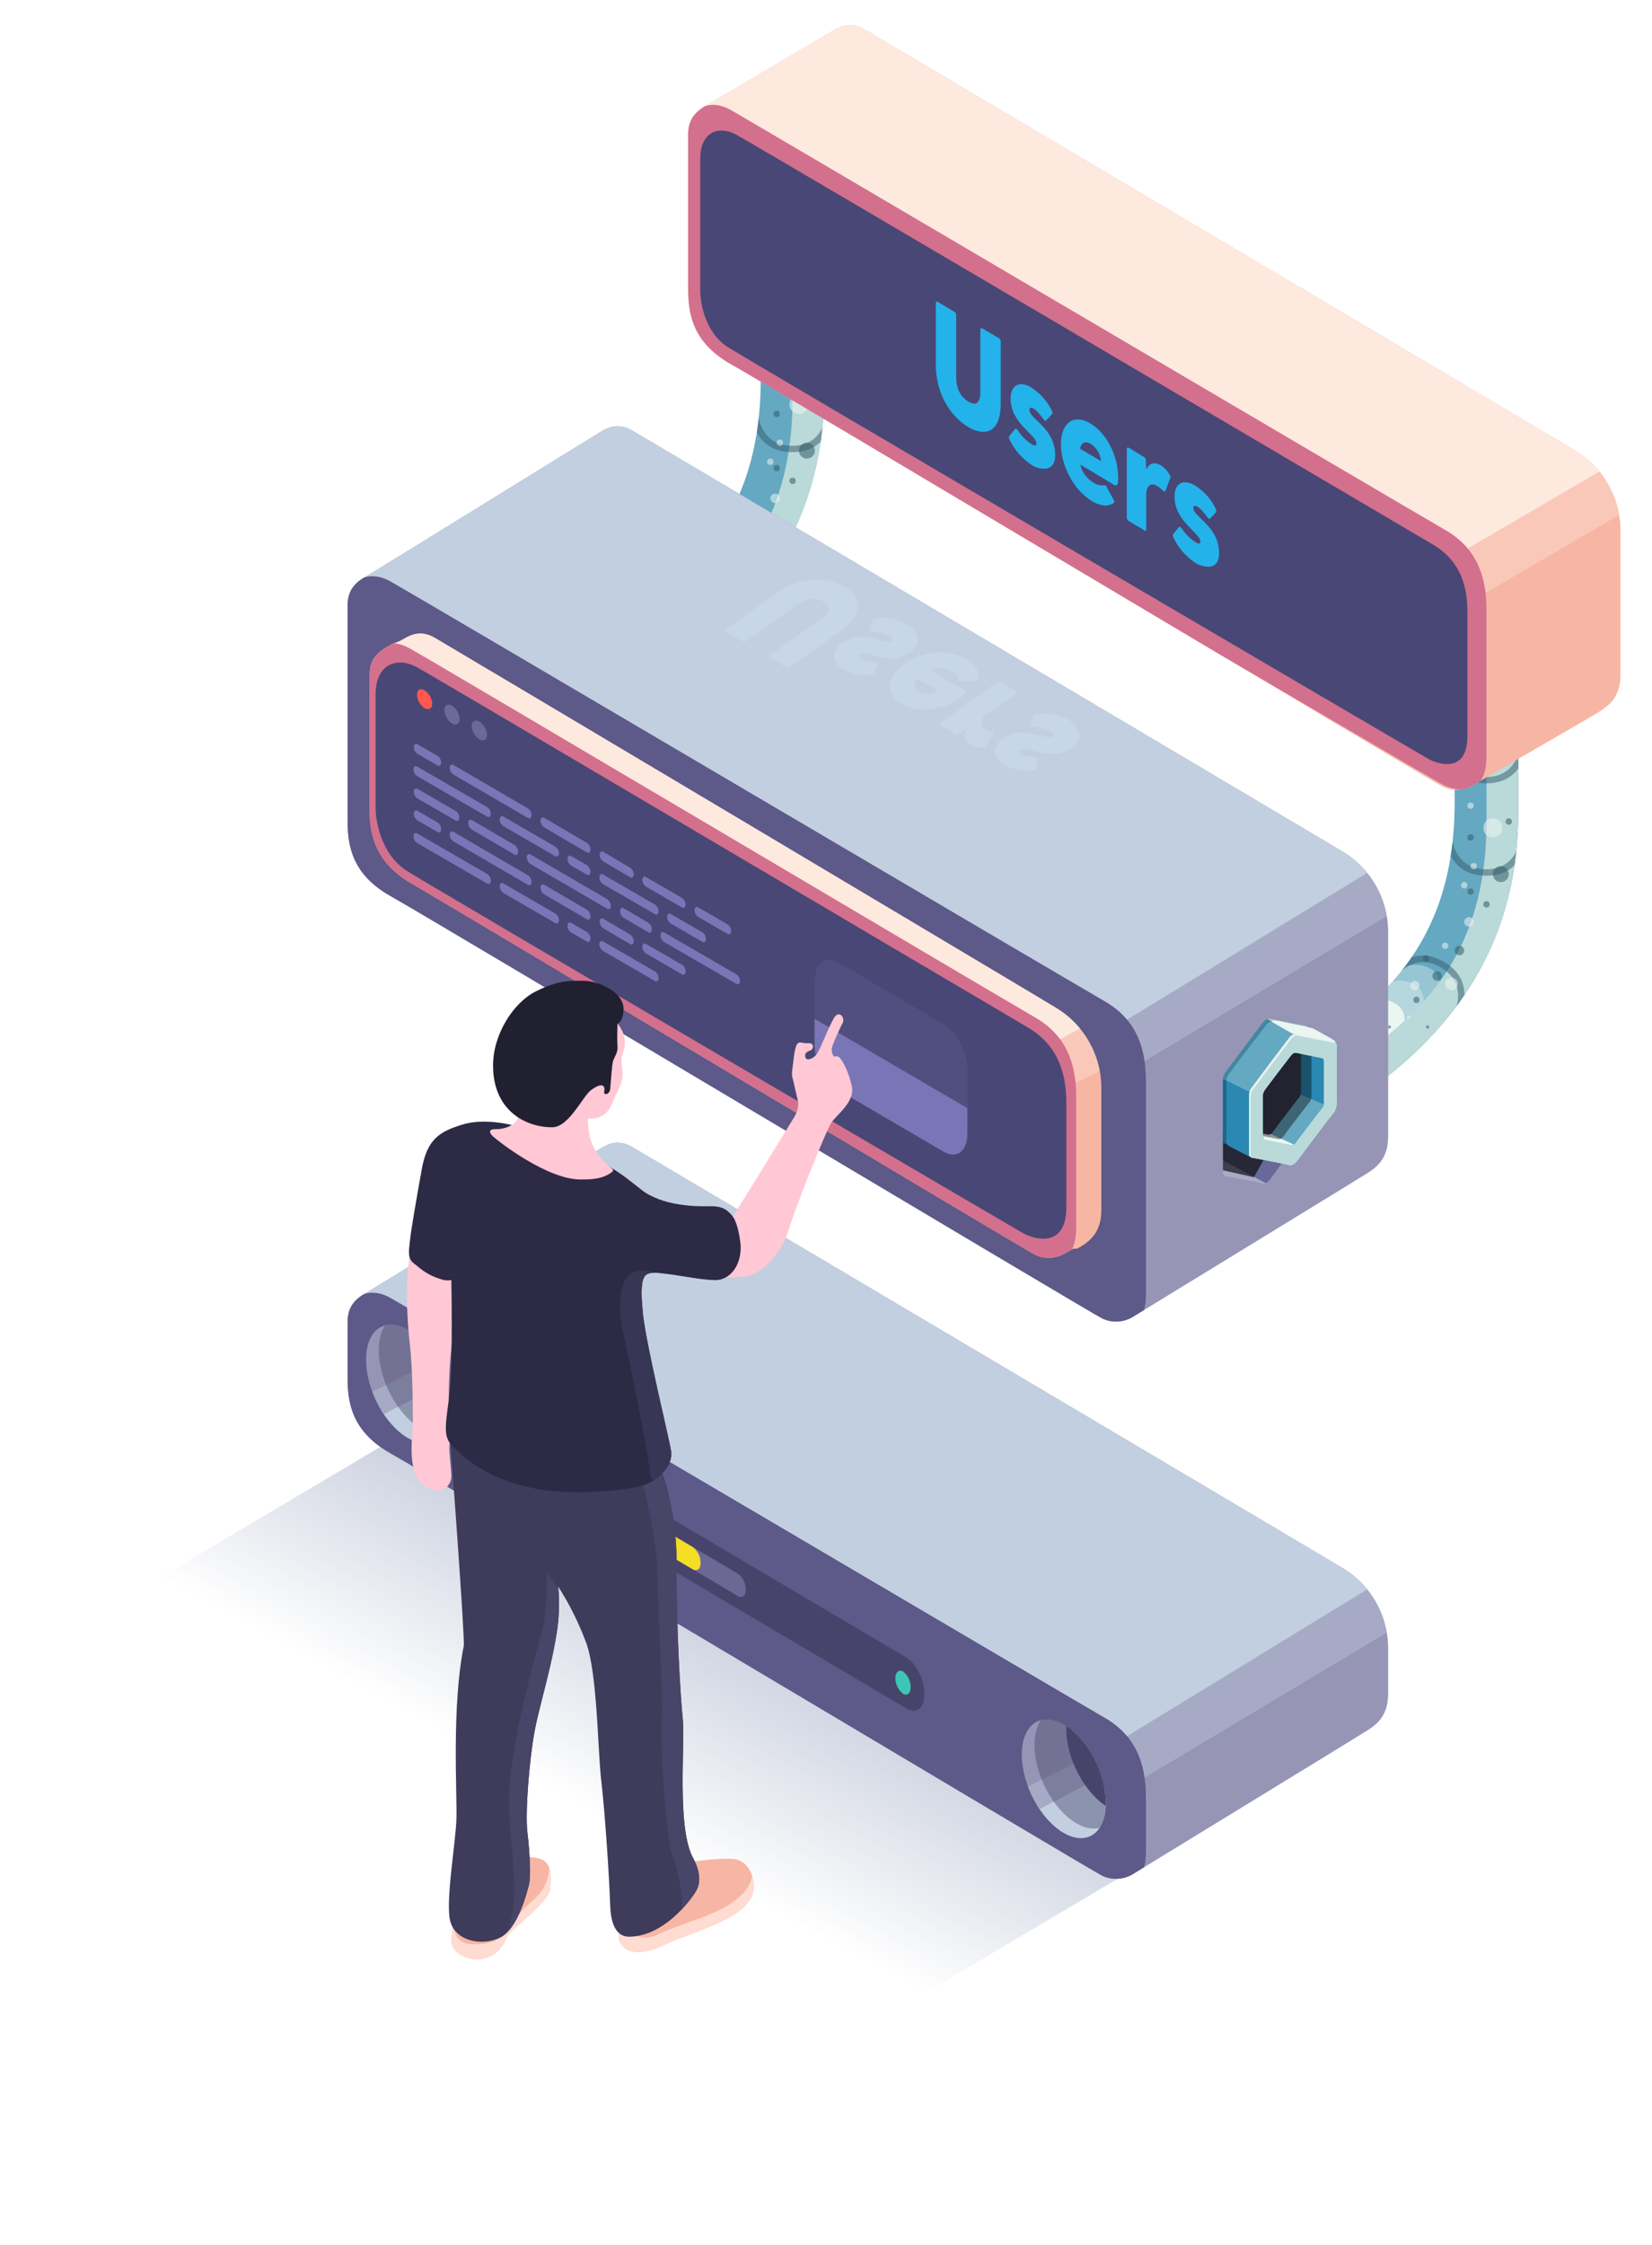 <?xml version="1.0" encoding="utf-8"?>
<!-- Generator: Adobe Illustrator 23.0.3, SVG Export Plug-In . SVG Version: 6.00 Build 0)  -->
<svg version="1.1" id="Слой_1" xmlns="http://www.w3.org/2000/svg" xmlns:xlink="http://www.w3.org/1999/xlink" x="0px" y="0px"
	 viewBox="0 0 519 705" style="enable-background:new 0 0 519 705;" xml:space="preserve">
<style type="text/css">
	
		.st0{opacity:0.839;fill:url(#Прямоугольник_скругл._углы_504_копия_17_1_);enable-background:new    ;}
	.st1{fill:#9695B6;}
	.st2{clip-path:url(#SVGID_2_);}
	.st3{opacity:0.361;fill:#C2CFE0;enable-background:new    ;}
	.st4{fill:#C2CFE0;}
	.st5{fill:#5D5988;}
	.st6{fill:#47446C;}
	.st7{fill:#3DC6B7;}
	.st8{fill:#6B6896;}
	.st9{fill:#F3DD25;}
	.st10{clip-path:url(#SVGID_4_);}
	.st11{fill:#A6AAC5;}
	.st12{opacity:0.431;fill:#47446C;enable-background:new    ;}
	.st13{clip-path:url(#SVGID_6_);}
	.st14{fill:#65A8C2;}
	.st15{clip-path:url(#SVGID_8_);}
	.st16{opacity:0.369;fill:#EBF6F2;enable-background:new    ;}
	.st17{fill:#EBF6F2;}
	.st18{fill:#BAD9D9;}
	.st19{opacity:0.51;fill:#335B6A;enable-background:new    ;}
	.st20{opacity:0.549;fill:#335B6A;enable-background:new    ;}
	.st21{opacity:0.549;fill:#EBF6F2;enable-background:new    ;}
	.st22{clip-path:url(#SVGID_10_);}
	.st23{fill:#F7B6A4;}
	.st24{clip-path:url(#SVGID_12_);}
	.st25{opacity:0.361;fill:#FEE9DF;enable-background:new    ;}
	.st26{fill:#FEE9DF;}
	.st27{fill:#D3708D;}
	.st28{fill:#494775;}
	.st29{fill:#23B2EA;}
	.st30{clip-path:url(#SVGID_14_);}
	.st31{fill:#A9AAC8;}
	.st32{clip-path:url(#SVGID_16_);}
	.st33{fill:#696999;}
	.st34{opacity:0.631;enable-background:new    ;}
	.st35{fill:#4286A1;}
	.st36{fill:#BED9CF;}
	.st37{fill:#1C6789;}
	.st38{clip-path:url(#SVGID_18_);}
	.st39{fill:#2A88B2;}
	.st40{fill:#E8F4EE;}
	.st41{clip-path:url(#SVGID_20_);}
	.st42{fill:#383852;}
	.st43{opacity:0.4;enable-background:new    ;}
	.st44{opacity:0.239;fill:#D5F3FF;enable-background:new    ;}
	.st45{clip-path:url(#SVGID_22_);}
	.st46{fill:#FF584E;}
	.st47{fill:#6C6A96;}
	.st48{fill:#7A75B6;}
	.st49{fill:#514F80;}
	.st50{clip-path:url(#SVGID_24_);}
	.st51{fill:#FFDCD2;}
	.st52{clip-path:url(#SVGID_26_);}
	.st53{fill:#3E3B5B;}
	.st54{clip-path:url(#SVGID_28_);}
	.st55{fill:#484568;}
	.st56{fill:#FFC8D4;}
	.st57{fill:#2C2A44;}
	.st58{clip-path:url(#SVGID_30_);}
	.st59{fill:#383655;}
	.st60{fill:#212030;}
</style>
<g>
	<g id="Canvas">
		<g id="Группа_197_копия_2">
			
				<linearGradient id="Прямоугольник_скругл._углы_504_копия_17_1_" gradientUnits="userSpaceOnUse" x1="10.765" y1="852.235" x2="10.276" y2="851.716" gradientTransform="matrix(447.019 0 0 -262.984 -4498.199 224596.516)">
				<stop  offset="0" style="stop-color:#364D88;stop-opacity:0.58"/>
				<stop  offset="0.647" style="stop-color:#233A73;stop-opacity:0"/>
				<stop  offset="1" style="stop-color:#192F67;stop-opacity:0"/>
			</linearGradient>
			<path id="Прямоугольник_скругл._углы_504_копия_17" class="st0" d="M184.6,418.6l223.3,134.9
				c1.4,0.8,1.4,2,0.2,2.7L229.1,662.4c-1.5,0.7-3.2,0.7-4.7-0.1L1.1,527.4c-1.4-0.8-1.4-2-0.2-2.7l179.1-106.2
				C181.4,417.8,183.2,417.8,184.6,418.6z"/>
			<g id="Фигура_2180_копия_2-2">
				<path id="Фигура_2180_копия_2-3" class="st1" d="M346.2,589c3.2,1.6,7.1,1.3,10.1-0.7c3.9-2.4,70.5-43.1,73.3-44.9
					s6.5-4.5,6.5-11.4v-15c-0.2-10-5.5-19.2-14-24.4c-9-5.4-219.5-130.1-223.5-132.4s-7-1.3-9.7,0.3s-70.9,43.8-73.9,45.5
					s-5.8,4-5.8,9.1v18.2c0,9.9,3.3,17.5,14,23.4S343.5,587.8,346.2,589z"/>
				<g>
					<defs>
						<path id="SVGID_1_" d="M346.2,589c3.2,1.6,7.1,1.3,10.1-0.7c3.9-2.4,70.5-43.1,73.3-44.9s6.5-4.5,6.5-11.4v-15
							c-0.2-10-5.5-19.2-14-24.4c-9-5.4-219.5-130.1-223.5-132.4s-7-1.3-9.7,0.3s-70.9,43.8-73.9,45.5s-5.8,4-5.8,9.1v18.2
							c0,9.9,3.3,17.5,14,23.4S343.5,587.8,346.2,589z"/>
					</defs>
					<clipPath id="SVGID_2_">
						<use xlink:href="#SVGID_1_"  style="overflow:visible;"/>
					</clipPath>
					<g id="Clip" class="st2">
						<path id="Фигура_2183_копия_2" class="st3" d="M353,545.9l78-48l7.2,13.3l-81.9,49L353,545.9z"/>
						<path id="Фигура_2182_копия_2" class="st4" d="M353,545.9l79-48.3c0,0-2.4-3.9-9.8-8.1S202.3,359.6,197.9,357.3
							s-7.4-1.6-9.8-0.3s-74.1,45.7-77.3,47.7s-5.8,8.5-1,8.4s4.7-3.1,13,1S334.4,540.3,340.9,544S353,545.9,353,545.9z"/>
						<path id="Фигура_2181_копия_5" class="st5" d="M345.7,590.1c3.9,2.2,14.3,5.1,14.3-8.5v-17.2
							c0-11.2-3.6-19.6-13-25c-9.8-5.6-217.3-127.9-224.3-131.8s-13.7-0.8-13.7,8.8v18.1c0,3.9,1.5,15.3,10.4,20.9
							S341.8,588,345.7,590.1z"/>
					</g>
				</g>
			</g>
			<path id="Прямоугольник_скругл._углы1029" class="st6" d="M179.7,458.4l105,62.1
				c3.1,1.9,5.7,6.9,5.7,11.4s-2.5,6.5-5.7,4.6l-105-62.1c-3.1-1.9-5.7-6.9-5.7-11.4S176.5,456.5,179.7,458.4z"/>
			<path id="Эллипс_1030" class="st7" d="M181.3,464.3c1.5,1.2,2.4,3,2.4,4.9c0,1.9-1.1,2.9-2.4,2.1c-1.5-1.2-2.4-3-2.4-4.9
				C179,464.5,180,463.6,181.3,464.3z"/>
			<path id="Эллипс_1030_копия" class="st7" d="M188.7,468.7c1.5,1.2,2.4,3,2.4,4.9c0,1.9-1.1,2.9-2.4,2.1
				c-1.5-1.2-2.4-3-2.4-4.9C186.3,468.9,187.4,467.9,188.7,468.7z"/>
			<path id="Эллипс_1030_копия_2" class="st7" d="M283.7,524.9c1.5,1.2,2.4,3,2.4,4.9c0,1.9-1.1,2.9-2.4,2.1
				c-1.5-1.2-2.4-3-2.4-4.9C281.3,525.1,282.4,524.2,283.7,524.9z"/>
			<path id="Прямоугольник_скругл._углы1032" class="st8" d="M196.3,473.2l35.5,21c1.6,1.2,2.5,3,2.5,5
				c0,1.9-1.1,2.8-2.5,2l-35.5-21c-1.6-1.2-2.5-3-2.5-5C193.9,473.3,195,472.4,196.3,473.2z"/>
			<path id="Прямоугольник_скругл._углы1032_копия" class="st9" d="M196.3,473.2l21.3,12.6
				c1.6,1.2,2.5,3,2.5,5c0,1.9-1.1,2.8-2.5,2l-21.3-12.6c-1.6-1.2-2.5-3-2.5-5C193.9,473.3,195,472.4,196.3,473.2z"/>
			<g id="Эллипс_1035-2">
				<path id="Эллипс_1035-3" class="st1" d="M334.2,541.6c7.3,4.2,13.2,15.2,13.2,24.6s-5.9,13.6-13.2,9.4S321,560.4,321,551
					S326.9,537.4,334.2,541.6z"/>
				<g>
					<defs>
						<path id="SVGID_3_" d="M334.2,541.6c7.3,4.2,13.2,15.2,13.2,24.6s-5.9,13.6-13.2,9.4S321,560.4,321,551
							S326.9,537.4,334.2,541.6z"/>
					</defs>
					<clipPath id="SVGID_4_">
						<use xlink:href="#SVGID_3_"  style="overflow:visible;"/>
					</clipPath>
					<g id="Clip-2" class="st10">
						<path id="Фигура_1038-2" class="st4" d="M320,570l22-12l11,7c0,0-1.3,17.2-4,17s-11.1-2.4-14-3S320,570,320,570z"/>
						<path id="Фигура_1037-2" class="st11" d="M321,562l18-9l5,6l-21,11L321,562z"/>
						<path id="Эллипс_1035_копия" class="st6" d="M348.2,533.6c7.3,4.2,13.2,15.2,13.2,24.6s-5.9,13.6-13.2,9.4
							S335,552.4,335,543S340.9,529.4,348.2,533.6z"/>
						<path id="Эллипс_1035_копия_2" class="st12" d="M338.2,538.6c7.3,4.2,13.2,15.2,13.2,24.6s-5.9,13.6-13.2,9.4
							S325,557.4,325,548S330.9,534.4,338.2,538.6z"/>
					</g>
				</g>
			</g>
			<g id="Эллипс_1035_копия_3-2">
				<path id="Эллипс_1035_копия_3-3" class="st1" d="M128.2,417.6c7.3,4.2,13.2,15.2,13.2,24.6s-5.9,13.6-13.2,9.4
					S115,436.4,115,427S120.9,413.4,128.2,417.6z"/>
				<g>
					<defs>
						<path id="SVGID_5_" d="M128.2,417.6c7.3,4.2,13.2,15.2,13.2,24.6s-5.9,13.6-13.2,9.4S115,436.4,115,427
							S120.9,413.4,128.2,417.6z"/>
					</defs>
					<clipPath id="SVGID_6_">
						<use xlink:href="#SVGID_5_"  style="overflow:visible;"/>
					</clipPath>
					<g id="Clip-3" class="st13">
						<path id="Фигура_1038_копия" class="st4" d="M114,446l22-12l11,7c0,0-1.3,17.2-4,17s-11.1-2.4-14-3
							S114,446,114,446z"/>
						<path id="Фигура_1037_копия" class="st11" d="M115,438l18-9l5,6l-21,11L115,438z"/>
						<path id="Эллипс_1035_копия_4" class="st6" d="M142.2,409.6c7.3,4.2,13.2,15.2,13.2,24.6s-5.9,13.6-13.2,9.4
							S129,428.4,129,419S134.9,405.4,142.2,409.6z"/>
						<path id="Эллипс_1035_копия_5" class="st12" d="M132.2,414.6c7.3,4.2,13.2,15.2,13.2,24.6s-5.9,13.6-13.2,9.4
							S119,433.4,119,424S124.9,410.4,132.2,414.6z"/>
					</g>
				</g>
			</g>
			<g id="Группа_196">
				<g id="Фигура_853-2">
					<path id="Фигура_853-3" class="st14" d="M400,337c25.8-16.8,57-33.6,57-85v-24c0-6.3,20-12.3,20-1v28
						c0,47.9-27.1,79.4-71,102C399.9,360.1,386.6,345.7,400,337z"/>
					<g>
						<defs>
							<path id="SVGID_7_" d="M400,337c25.8-16.8,57-33.6,57-85v-24c0-6.3,20-12.3,20-1v28c0,47.9-27.1,79.4-71,102
								C399.9,360.1,386.6,345.7,400,337z"/>
						</defs>
						<clipPath id="SVGID_8_">
							<use xlink:href="#SVGID_7_"  style="overflow:visible;"/>
						</clipPath>
						<g id="Clip-4" class="st15">
							<path id="Фигура_854" class="st16" d="M410,345c0,0,33-23.5,40-31s-3.6-16.3-15-7s-31.6,23.3-35,25S410,345,410,345z"
								/>
							<path id="Фигура_854_копия" class="st16" d="M405,350c0,0,33-23.5,40-31s-3.6-16.3-15-7s-31.6,23.3-35,25
								S405,350,405,350z"/>
							<path id="Фигура_854_копия_2" class="st17" d="M399,356c0,0,33-23.5,40-31s-3.6-16.3-15-7s-31.6,23.3-35,25
								S399,356,399,356z"/>
							<path id="Фигура_853_копия" class="st18" d="M410,343c25.8-16.8,57-33.6,57-85v-36c0-6.3,20-12.3,20-1v40
								c0,47.9-27.1,79.4-71,102C409.9,366.1,396.6,351.7,410,343z"/>
							<path id="Фигура_855_копия_3" class="st19" d="M425.2,346.1c0,0,8.1-7.4,1-15.5s-16.3-0.3-16.3-0.3l-1.3-1.5
								c0,0,10.5-9.3,19.1,0.5s-1.2,18.3-1.2,18.3L425.2,346.1z M456.7,318.5c0,0,5.1-9.7-4.4-14.9s-15.4,5.3-15.4,5.3l-1.8-1
								c0,0,6.7-12.3,18.1-6.1s5.2,17.6,5.2,17.6L456.7,318.5z M454,262h2c0,0,0.2,11,11,11s11-12,11-12h2c0,0,0,14-13,14
								S454,262,454,262z M454,233h2c0,0,0.2,11,11,11s11-12,11-12h2c0,0,0,14-13,14S454,233,454,233z"/>
							<path id="Эллипс_855" class="st20" d="M407,343.5c0-0.3,0.2-0.5,0.5-0.5s0.5,0.2,0.5,0.5s-0.2,0.5-0.5,0.5
								S407,343.8,407,343.5z M412,337.5c0-0.3,0.2-0.5,0.5-0.5s0.5,0.2,0.5,0.5s-0.2,0.5-0.5,0.5S412,337.8,412,337.5z M421,333.5
								c0-0.8,0.7-1.5,1.5-1.5s1.5,0.7,1.5,1.5s-0.7,1.5-1.5,1.5S421,334.3,421,333.5z M448,322.5c0-0.3,0.2-0.5,0.5-0.5
								s0.5,0.2,0.5,0.5s-0.2,0.5-0.5,0.5S448,322.8,448,322.5z M436,322.5c0-0.3,0.2-0.5,0.5-0.5s0.5,0.2,0.5,0.5s-0.2,0.5-0.5,0.5
								S436,322.8,436,322.5z M444,314c0-0.6,0.4-1,1-1s1,0.4,1,1s-0.4,1-1,1S444,314.6,444,314z M450,306.5c0-0.8,0.7-1.5,1.5-1.5
								s1.5,0.7,1.5,1.5s-0.7,1.5-1.5,1.5S450,307.3,450,306.5z M447,301c0-0.6,0.4-1,1-1s1,0.4,1,1s-0.4,1-1,1S447,301.6,447,301z
								 M457,298.5c0-0.8,0.7-1.5,1.5-1.5s1.5,0.7,1.5,1.5s-0.7,1.5-1.5,1.5S457,299.3,457,298.5z M466,284c0-0.6,0.4-1,1-1
								s1,0.4,1,1s-0.4,1-1,1S466,284.6,466,284z M461,280c0-0.6,0.4-1,1-1s1,0.4,1,1s-0.4,1-1,1S461,280.6,461,280z M469,274.5
								c0-1.4,1.1-2.5,2.5-2.5s2.5,1.1,2.5,2.5s-1.1,2.5-2.5,2.5S469,275.9,469,274.5z M461,263c0-0.6,0.4-1,1-1s1,0.4,1,1
								s-0.4,1-1,1S461,263.6,461,263z M473,258c0-0.6,0.4-1,1-1s1,0.4,1,1s-0.4,1-1,1S473,258.6,473,258z M463,245.5
								c0-0.3,0.2-0.5,0.5-0.5s0.5,0.2,0.5,0.5s-0.2,0.5-0.5,0.5S463,245.8,463,245.5z"/>
							<path id="Эллипс_856" class="st21" d="M412,344.5c0-0.3,0.2-0.5,0.5-0.5s0.5,0.2,0.5,0.5s-0.2,0.5-0.5,0.5
								S412,344.8,412,344.5z M418,330.5c0-1.4,1.1-2.5,2.5-2.5s2.5,1.1,2.5,2.5s-1.1,2.5-2.5,2.5S418,331.9,418,330.5z M442,319.5
								c0-0.3,0.2-0.5,0.5-0.5s0.5,0.2,0.5,0.5s-0.2,0.5-0.5,0.5S442,319.8,442,319.5z M435,317.5c0-0.3,0.2-0.5,0.5-0.5
								s0.5,0.2,0.5,0.5s-0.2,0.5-0.5,0.5S435,317.8,435,317.5z M454,309c0-1.1,0.9-2,2-2s2,0.9,2,2s-0.9,2-2,2S454,310.1,454,309z
								 M443,309.5c0-0.8,0.7-1.5,1.5-1.5s1.5,0.7,1.5,1.5s-0.7,1.5-1.5,1.5S443,310.3,443,309.5z M453,297c0-0.6,0.4-1,1-1
								s1,0.4,1,1s-0.4,1-1,1S453,297.6,453,297z M460,289.5c0-0.8,0.7-1.5,1.5-1.5s1.5,0.7,1.5,1.5s-0.7,1.5-1.5,1.5
								S460,290.3,460,289.5z M459,278c0-0.6,0.4-1,1-1s1,0.4,1,1s-0.4,1-1,1S459,278.6,459,278z M462,272c0-0.6,0.4-1,1-1
								s1,0.4,1,1s-0.4,1-1,1S462,272.6,462,272z M466,260c0-1.7,1.3-3,3-3s3,1.3,3,3s-1.3,3-3,3S466,261.7,466,260z M461,253
								c0-0.6,0.4-1,1-1s1,0.4,1,1s-0.4,1-1,1S461,253.6,461,253z"/>
						</g>
					</g>
				</g>
				<g id="Фигура_853_копия_2-2">
					<path id="Фигура_853_копия_2-3" class="st14" d="M182,204c25.8-16.8,57-33.6,57-85V95c0-6.3,20-12.3,20-1v28
						c0,47.9-27.1,79.4-71,102C181.9,227.1,168.6,212.7,182,204z"/>
					<g>
						<defs>
							<path id="SVGID_9_" d="M182,204c25.8-16.8,57-33.6,57-85V95c0-6.3,20-12.3,20-1v28c0,47.9-27.1,79.4-71,102
								C181.9,227.1,168.6,212.7,182,204z"/>
						</defs>
						<clipPath id="SVGID_10_">
							<use xlink:href="#SVGID_9_"  style="overflow:visible;"/>
						</clipPath>
						<g id="Clip-5" class="st22">
							<path id="Фигура_854_копия_3" class="st16" d="M192,212c0,0,33-23.5,40-31s-3.6-16.3-15-7s-31.6,23.3-35,25
								S192,212,192,212z"/>
							<path id="Фигура_854_копия_4" class="st16" d="M187,217c0,0,33-23.5,40-31s-3.6-16.3-15-7s-31.6,23.3-35,25
								S187,217,187,217z"/>
							<path id="Фигура_854_копия_5" class="st17" d="M181,223c0,0,33-23.5,40-31s-3.6-16.3-15-7s-31.6,23.3-35,25
								S181,223,181,223z"/>
							<path id="Фигура_853_копия_3" class="st18" d="M192,210c25.8-16.8,57-33.6,57-85V89c0-6.3,20-12.3,20-1v40
								c0,47.9-27.1,79.4-71,102C191.9,233.1,178.6,218.7,192,210z"/>
							<path id="Фигура_855_копия_4" class="st19" d="M207.2,213.1c0,0,8.1-7.4,1-15.5s-16.3-0.3-16.3-0.3l-1.3-1.5
								c0,0,10.5-9.3,19.1,0.5s-1.2,18.3-1.2,18.3L207.2,213.1z M238.7,185.5c0,0,5.1-9.7-4.4-14.9s-15.4,5.3-15.4,5.3l-1.8-1
								c0,0,6.7-12.3,18.1-6.1s5.2,17.6,5.2,17.6L238.7,185.5z M236,129h2c0,0,0.2,11,11,11s11-12,11-12h2c0,0,0,14-13,14
								S236,129,236,129z M236,100h2c0,0,0.2,11,11,11s11-12,11-12h2c0,0,0,14-13,14S236,100,236,100z"/>
							<path id="Эллипс_855_копия" class="st20" d="M189,210.5c0-0.3,0.2-0.5,0.5-0.5s0.5,0.2,0.5,0.5s-0.2,0.5-0.5,0.5
								S189,210.8,189,210.5z M194,204.5c0-0.3,0.2-0.5,0.5-0.5s0.5,0.2,0.5,0.5s-0.2,0.5-0.5,0.5S194,204.8,194,204.5z M203,200.5
								c0-0.8,0.7-1.5,1.5-1.5s1.5,0.7,1.5,1.5s-0.7,1.5-1.5,1.5S203,201.3,203,200.5z M230,189.5c0-0.3,0.2-0.5,0.5-0.5
								s0.5,0.2,0.5,0.5s-0.2,0.5-0.5,0.5S230,189.8,230,189.5z M218,189.5c0-0.3,0.2-0.5,0.5-0.5s0.5,0.2,0.5,0.5s-0.2,0.5-0.5,0.5
								S218,189.8,218,189.5z M226,181c0-0.6,0.4-1,1-1s1,0.4,1,1s-0.4,1-1,1S226,181.6,226,181z M232,173.5c0-0.8,0.7-1.5,1.5-1.5
								s1.5,0.7,1.5,1.5s-0.7,1.5-1.5,1.5S232,174.3,232,173.5z M229,168c0-0.6,0.4-1,1-1s1,0.4,1,1s-0.4,1-1,1S229,168.6,229,168z
								 M239,165.5c0-0.8,0.7-1.5,1.5-1.5s1.5,0.7,1.5,1.5s-0.7,1.5-1.5,1.5S239,166.3,239,165.5z M248,151c0-0.6,0.4-1,1-1
								s1,0.4,1,1s-0.4,1-1,1S248,151.6,248,151z M243,147c0-0.6,0.4-1,1-1s1,0.4,1,1s-0.4,1-1,1S243,147.6,243,147z M251,141.5
								c0-1.4,1.1-2.5,2.5-2.5s2.5,1.1,2.5,2.5s-1.1,2.5-2.5,2.5S251,142.9,251,141.5z M243,130c0-0.6,0.4-1,1-1s1,0.4,1,1
								s-0.4,1-1,1S243,130.6,243,130z M255,125c0-0.6,0.4-1,1-1c0.6,0,1,0.4,1,1s-0.4,1-1,1C255.4,126,255,125.6,255,125z
								 M245,112.5c0-0.3,0.2-0.5,0.5-0.5s0.5,0.2,0.5,0.5s-0.2,0.5-0.5,0.5S245,112.8,245,112.5z"/>
							<path id="Эллипс_856_копия" class="st21" d="M194,211.5c0-0.3,0.2-0.5,0.5-0.5s0.5,0.2,0.5,0.5s-0.2,0.5-0.5,0.5
								S194,211.8,194,211.5z M200,197.5c0-1.4,1.1-2.5,2.5-2.5s2.5,1.1,2.5,2.5s-1.1,2.5-2.5,2.5S200,198.9,200,197.5z M224,186.5
								c0-0.3,0.2-0.5,0.5-0.5s0.5,0.2,0.5,0.5s-0.2,0.5-0.5,0.5S224,186.8,224,186.5z M217,184.5c0-0.3,0.2-0.5,0.5-0.5
								s0.5,0.2,0.5,0.5s-0.2,0.5-0.5,0.5S217,184.8,217,184.5z M236,176c0-1.1,0.9-2,2-2s2,0.9,2,2s-0.9,2-2,2S236,177.1,236,176z
								 M225,176.5c0-0.8,0.7-1.5,1.5-1.5s1.5,0.7,1.5,1.5s-0.7,1.5-1.5,1.5S225,177.3,225,176.5z M235,164c0-0.6,0.4-1,1-1
								s1,0.4,1,1s-0.4,1-1,1S235,164.6,235,164z M242,156.5c0-0.8,0.7-1.5,1.5-1.5s1.5,0.7,1.5,1.5s-0.7,1.5-1.5,1.5
								S242,157.3,242,156.5z M241,145c0-0.6,0.4-1,1-1s1,0.4,1,1s-0.4,1-1,1S241,145.6,241,145z M244,139c0-0.6,0.4-1,1-1
								s1,0.4,1,1s-0.4,1-1,1S244,139.6,244,139z M248,127c0-1.7,1.3-3,3-3s3,1.3,3,3c0,1.7-1.3,3-3,3l0,0
								C249.3,130,248,128.7,248,127z M243,120c0-0.6,0.4-1,1-1s1,0.4,1,1s-0.4,1-1,1S243,120.6,243,120z"/>
						</g>
					</g>
				</g>
				<g id="Фигура_2180_копия_3-2">
					<path id="Фигура_2180_копия_3-3" class="st23" d="M453.2,247c3.2,1.6,7.1,1.3,10.1-0.7c3.9-2.4,36.5-21.1,39.3-22.9
						s6.5-4.5,6.5-11.4v-46c-0.2-10-5.5-19.2-14-24.4c-9-5.4-219.6-130.1-223.5-132.4s-7-1.3-9.7,0.3s-36.9,21.8-39.9,23.5
						c-3,1.8-5.8,4-5.8,9.1v49.2c0,9.9,3.3,17.5,14,23.4S450.5,245.8,453.2,247z"/>
					<g>
						<defs>
							<path id="SVGID_11_" d="M453.2,247c3.2,1.6,7.1,1.3,10.1-0.7c3.9-2.4,36.5-21.1,39.3-22.9s6.5-4.5,6.5-11.4v-46
								c-0.2-10-5.5-19.2-14-24.4c-9-5.4-219.6-130.1-223.5-132.4s-7-1.3-9.7,0.3s-36.9,21.8-39.9,23.5c-3,1.8-5.8,4-5.8,9.1v49.2
								c0,9.9,3.3,17.5,14,23.4S450.5,245.8,453.2,247z"/>
						</defs>
						<clipPath id="SVGID_12_">
							<use xlink:href="#SVGID_11_"  style="overflow:visible;"/>
						</clipPath>
						<g id="Clip-6" class="st24">
							<path id="Фигура_2183_копия_3" class="st25" d="M460,172.9l44-26l7.2,13.3l-47.9,28L460,172.9z"/>
							<path id="Фигура_2182_копия_3" class="st26" d="M460,172.9l45-26.3c0,0-2.4-3.9-9.8-8.1S275.3,8.6,270.9,6.3
								s-7.4-1.6-9.8-0.3S221,29.8,217.8,31.7s-5.8,8.5-1,8.4s4.7-3.1,13,1S441.4,167.3,447.9,171S460,172.9,460,172.9z"/>
							<path id="Фигура_2181_копия_7" class="st27" d="M452.7,246.1c3.9,2.2,14.3,5.1,14.3-8.5v-46.2
								c0-11.2-3.6-19.6-13-25c-9.8-5.6-217.3-127.8-224.3-131.8S216,33.9,216,43.4v49.1c0,3.9,1.5,15.3,10.4,20.9
								S448.8,244,452.7,246.1z"/>
						</g>
					</g>
				</g>
				<path id="Фигура_2181_копия_8" class="st28" d="M448.9,238.4c3.3,1.8,12.1,4.3,12.1-7.2v-39.1
					c0-9.5-3.1-16.6-11-21.2c-8.2-4.8-212.5-125.2-218.5-128.5S220,41.7,220,49.8v41.6c0,3.3,1.3,13,8.8,17.7
					S445.6,236.6,448.9,238.4z"/>
				<path id="_Users_копия" class="st29" d="M375.6,176.8c-3-2-5.5-4.8-7-8.1c-0.2-0.3-0.2-0.7,0-1l1.8-2.2
					c0.2-0.2,0.5,0,0.9,0.5c1.1,1.7,2.5,3.1,4.2,4.2c0.6,0.4,1.6,1,1.6-0.2c0-2.6-8.1-6.3-8.1-14c0-4.8,3.3-5.5,6.5-3.5
					c2.8,1.8,5.1,4.3,6.5,7.4c0.2,0.5,0.1,0.8,0,1l-1.9,2c-0.2,0.2-0.5-0.1-0.8-0.5c-1.4-1.8-2.1-2.7-3.1-3.3
					c-1.1-0.6-1.3,0-1.3,0.4c0,2.9,8.1,5.7,8.1,14.3c0,3-1.5,4.2-3.5,4.2C378.1,177.9,376.7,177.5,375.6,176.8z M359.6,166.6l-5-3
					c-0.4-0.2-0.6-0.6-0.6-1v-21.6c0-0.4,0.2-0.6,0.6-0.4l4.8,2.9c0.3,0.2,0.6,0.6,0.6,1l0.1,2.9c0.9-1.8,2.4-2.6,4.7-1.2
					c1.1,0.7,1.9,1.6,2.6,2.8c0.3,0.4,0.4,0.8,0.2,1.3l-1.4,3.7c-0.1,0.5-0.5,0.4-0.9,0c-0.5-0.5-1-0.9-1.6-1.3
					c-2.3-1.4-3.6,0-3.6,2.7v10.9c0,0.3-0.1,0.5-0.3,0.5C359.8,166.7,359.7,166.6,359.6,166.6L359.6,166.6z M343.1,157.4
					c-5.8-3.5-9.8-11.2-9.8-17.9s4-9.7,9.3-6.5c5.3,3.2,8.7,10.5,8.7,17c0,2-0.2,2.9-1.4,2.2l-10.5-6.3c0.5,2.4,2.1,4.5,4.2,5.7
					c1,0.7,2.1,0.9,3.3,0.8c0.4-0.1,0.6,0.1,0.8,0.6l2.2,4c0.3,0.5,0.2,0.8-0.1,1c-0.8,0.5-1.7,0.8-2.7,0.8
					C345.7,158.6,344.4,158.2,343.1,157.4L343.1,157.4z M339.3,140.9l6.6,3.9c-0.2-2.2-1.4-4.2-3.2-5.4c-0.5-0.3-1-0.5-1.6-0.5
					C340.3,138.9,339.6,139.5,339.3,140.9L339.3,140.9z M324.1,146c-3-2-5.5-4.8-7-8.1c-0.2-0.3-0.2-0.7,0-1l1.8-2.2
					c0.2-0.2,0.5,0,0.9,0.5c1.1,1.7,2.5,3.1,4.2,4.2c0.6,0.4,1.6,1,1.6-0.2c0-2.6-8.1-6.3-8.1-14c0-4.8,3.3-5.5,6.5-3.5
					c2.8,1.8,5.1,4.3,6.5,7.4c0.2,0.5,0.1,0.8,0,1l-1.9,2c-0.2,0.2-0.5-0.1-0.8-0.5c-1.4-1.8-2.1-2.7-3.1-3.3
					c-1.1-0.6-1.3,0-1.3,0.4c0,2.9,8.1,5.7,8.1,14.3c0,3-1.5,4.2-3.5,4.2C326.6,147.2,325.3,146.8,324.1,146L324.1,146z
					 M304.2,134.1c-5.9-3.5-10.2-10.9-10.2-19.5V95.2c0-0.4,0.2-0.6,0.6-0.4l5.2,3.1c0.4,0.2,0.6,0.6,0.6,1v19.4
					c0,3.5,1.2,6.2,3.8,7.8c2.6,1.6,3.8,0.3,3.8-3.2v-19.4c0-0.4,0.2-0.6,0.6-0.4l5.2,3.1c0.4,0.2,0.6,0.6,0.6,1v19.4
					c0,6.1-2.1,9-5.4,9C307.3,135.6,305.6,135,304.2,134.1z"/>
			</g>
			<g id="Группа_195">
				<g id="Фигура_2180_копия_4-2">
					<path id="Фигура_2180_копия_4-3" class="st1" d="M346.2,414c3.2,1.6,7.1,1.3,10.1-0.7c3.9-2.4,70.5-43.1,73.3-44.9
						s6.5-4.5,6.5-11.4v-65c-0.2-10-5.5-19.2-14-24.4c-9-5.4-219.5-130.1-223.5-132.4s-7-1.3-9.7,0.3s-70.9,43.8-73.9,45.5
						s-5.8,4-5.8,9.1v68.2c0,9.9,3.3,17.5,14,23.4S343.5,412.8,346.2,414z"/>
					<g>
						<defs>
							<path id="SVGID_13_" d="M346.2,414c3.2,1.6,7.1,1.3,10.1-0.7c3.9-2.4,70.5-43.1,73.3-44.9s6.5-4.5,6.5-11.4v-65
								c-0.2-10-5.5-19.2-14-24.4c-9-5.4-219.5-130.1-223.5-132.4s-7-1.3-9.7,0.3s-70.9,43.8-73.9,45.5s-5.8,4-5.8,9.1v68.2
								c0,9.9,3.3,17.5,14,23.4S343.5,412.8,346.2,414z"/>
						</defs>
						<clipPath id="SVGID_14_">
							<use xlink:href="#SVGID_13_"  style="overflow:visible;"/>
						</clipPath>
						<g id="Clip-7" class="st30">
							<path id="Фигура_2183_копия_4" class="st3" d="M353,320.9l78-48l7.2,13.3l-81.9,49L353,320.9z"/>
							<path id="Фигура_2182_копия_4" class="st4" d="M353,320.9l79-48.3c0,0-2.4-3.9-9.8-8.1S202.3,134.6,197.9,132.3
								s-7.4-1.6-9.8-0.3s-74.1,45.7-77.3,47.7s-5.8,8.5-1,8.4s4.7-3.1,13,1S334.4,315.3,340.9,319S353,320.9,353,320.9z"/>
							<path id="Фигура_2181_копия_12" class="st5" d="M345.7,415.1c3.9,2.2,14.3,5.1,14.3-8.5v-67.2
								c0-11.2-3.6-19.6-13-25c-9.8-5.6-217.3-127.9-224.3-131.8s-13.7-0.8-13.7,8.8v68.1c0,3.9,1.5,15.3,10.4,20.9
								S341.8,413,345.7,415.1z"/>
						</g>
					</g>
				</g>
				<g id="Фигура_753_копия_19-2">
					<path id="Фигура_753_копия_19-3" class="st31" d="M384.2,338.9c0.1-0.9,0.4-1.7,1-2.4c0.7-1,10.6-14.1,11.3-15
						s1.4-1.8,2.7-1.5s10.7,2.1,11.3,2.2s1,0.1,1,1.7v28.3c0.1,1.1-0.3,2.1-1,2.9c-1.1,1.3-10.5,13.9-11.3,15s-1.7,1.9-2.7,1.5
						s-10.5-2.1-11.3-2.2s-1-0.3-1-1.7V338.9z"/>
					<g>
						<defs>
							<path id="SVGID_15_" d="M384.2,338.9c0.1-0.9,0.4-1.7,1-2.4c0.7-1,10.6-14.1,11.3-15s1.4-1.8,2.7-1.5s10.7,2.1,11.3,2.2
								s1,0.1,1,1.7v28.3c0.1,1.1-0.3,2.1-1,2.9c-1.1,1.3-10.5,13.9-11.3,15s-1.7,1.9-2.7,1.5s-10.5-2.1-11.3-2.2s-1-0.3-1-1.7
								V338.9z"/>
						</defs>
						<clipPath id="SVGID_16_">
							<use xlink:href="#SVGID_15_"  style="overflow:visible;"/>
						</clipPath>
						<g id="Clip-8" class="st32">
							<path id="Фигура_570_копия_2" class="st33" d="M398.7,372.1l-16.4-8.7l-1-27.4l10.1-12l7.2-9.1l12.5,4.8l4.8,6.3
								l-0.5,39.5L398.7,372.1z"/>
							<path id="Фигура_571_копия_2" class="st34" d="M383.3,367.3l10.6,2.4l5.8-10.1l-15.9-3.9l-5.8,6.7L383.3,367.3z"
								/>
							<path id="Фигура_753_копия_20" class="st35" d="M401.9,363.4c-1.1-0.3-10.5-2.1-11.3-2.2
								c-0.5-0.1-0.7-0.2-0.9-0.5c-0.4-0.1-0.7-0.2-1-0.4c-0.6-0.3-4.9-2.5-5.4-2.8c-0.6-0.4-1-1.1-0.9-1.8c0-0.9-0.5-17.3-0.5-17.8
								c0.1-0.8,0.4-1.6,0.9-2.2c0.6-0.9,8.6-16.5,9.1-17.1c0.9-0.7,2-1,3.1-0.9c0.8,0.2,4.9,0.1,5.9,0.3c0.8,0.1,1.5,0.5,2.2,0.9
								c0.7,0.4,11.1,4.9,11.7,5.2c0.3,0.1,0.5,0.3,0.6,0.6c0.4,0.2,0.7,0.8,0.7,2c0,1.5,1,15.5,1,16.6c0.1,1.3-0.2,2.7-1,3.7
								c-1.1,1.3-10.5,13.8-11.3,14.9c-0.7,0.9-1.4,1.6-2.2,1.6C402.2,363.5,402.1,363.5,401.9,363.4z"/>
							<path id="Фигура_764_копия_5" class="st36" d="M392.7,317.7l10.6,4.6c0.4,0.4,0.8,0.7,1.3,0.9
								c0.4,0.1,11.5,2.2,11.5,2.2l-13.9-7.9c0,0-5.8-0.1-6.7-0.3C394.4,317.3,393.5,317.4,392.7,317.7z"/>
							<path id="Фигура_763_копия_5" class="st37" d="M391,362.2c-0.3-0.2-0.5-0.5-0.4-0.9c0-0.4-1-19.7-1-19.7l-8.2-4.1
								l1,19.6c0,0-0.2,1,1.8,1.8S391.4,362.4,391,362.2z"/>
						</g>
					</g>
				</g>
				<g id="Фигура_753_копия_21-2">
					<path id="Фигура_753_копия_21-3" class="st14" d="M404.8,365.8c-1.1-0.3-10.5-2.1-11.3-2.2
						c-0.5-0.1-0.7-0.2-0.9-0.5c-0.4-0.1-0.7-0.2-1-0.4c-0.6-0.3-4.9-2.5-5.4-2.8c-0.6-0.4-1-1.1-0.9-1.8v-18.8
						c0.1-0.8,0.4-1.6,0.9-2.2c0.6-0.9,11.5-15.1,12-15.7c0.9-0.7,2-1,3.1-0.9c0.8,0.2,9.2,2,10.2,2.2c0.8,0.1,1.5,0.5,2.2,0.9
						c0.7,0.4,4.4,2.5,5,2.8c0.3,0.1,0.5,0.3,0.7,0.6c0.4,0.1,0.6,0.4,0.6,1.6v17.1c0.1,1.3-0.2,2.7-1,3.7
						c-1.1,1.3-10.5,13.8-11.3,14.9c-0.7,0.9-1.4,1.6-2.2,1.6C405.1,365.9,404.9,365.9,404.8,365.8z"/>
					<g>
						<defs>
							<path id="SVGID_17_" d="M404.8,365.8c-1.1-0.3-10.5-2.1-11.3-2.2c-0.5-0.1-0.7-0.2-0.9-0.5c-0.4-0.1-0.7-0.2-1-0.4
								c-0.6-0.3-4.9-2.5-5.4-2.8c-0.6-0.4-1-1.1-0.9-1.8v-18.8c0.1-0.8,0.4-1.6,0.9-2.2c0.6-0.9,11.5-15.1,12-15.7
								c0.9-0.7,2-1,3.1-0.9c0.8,0.2,9.2,2,10.2,2.2c0.8,0.1,1.5,0.5,2.2,0.9c0.7,0.4,4.4,2.5,5,2.8c0.3,0.1,0.5,0.3,0.7,0.6
								c0.4,0.1,0.6,0.4,0.6,1.6v17.1c0.1,1.3-0.2,2.7-1,3.7c-1.1,1.3-10.5,13.8-11.3,14.9c-0.7,0.9-1.4,1.6-2.2,1.6
								C405.1,365.9,404.9,365.9,404.8,365.8z"/>
						</defs>
						<clipPath id="SVGID_18_">
							<use xlink:href="#SVGID_17_"  style="overflow:visible;"/>
						</clipPath>
						<g id="Clip-9" class="st38">
							<path id="Фигура_764_копия_6" class="st17" d="M399,320.6l7.2,4.1c0,0,1.8,0.3,2.2,0.4s11.5,2.2,11.5,2.2l-7.2-5
								c0,0-10.1-2.1-11.1-2.2C400.7,320.2,399.8,320.3,399,320.6z"/>
							<path id="Фигура_763_копия_6" class="st39" d="M393.8,364.6c-0.3-0.2-0.5-0.5-0.4-0.9c0-0.4-0.5-20.6-0.5-20.6
								l-8.2-4.1l0.5,20.6c0,0-0.2,1,1.8,1.8S394.3,364.9,393.8,364.6z"/>
							<path id="Фигура_753_копия_22" class="st40" d="M392.4,343.7c0.1-0.9,0.4-1.7,1-2.4c0.7-1,10.6-14.1,11.3-15
								s1.4-1.8,2.7-1.5s10.7,2.1,11.3,2.2s1,0.1,1,1.7v18.2c0.1,1.1-0.3,2.1-1,2.9c-1.1,1.3-10.5,13.9-11.3,15s-1.7,1.9-2.7,1.5
								s-10.5-2.1-11.3-2.2s-1-0.3-1-1.7V343.7z"/>
							<path id="Фигура_753_копия_23" class="st18" d="M392.9,344.2c0.1-0.9,0.4-1.7,1-2.4c0.7-1,10.6-14.1,11.3-15
								s1.4-1.8,2.7-1.5s10.7,2.1,11.3,2.2s1,0.1,1,1.7v18.2c0.1,1.1-0.3,2.1-1,2.9c-1.1,1.3-10.5,13.9-11.3,15s-1.7,1.9-2.7,1.5
								s-10.5-2.1-11.3-2.2s-1-0.3-1-1.7V344.2z"/>
						</g>
					</g>
				</g>
				<g id="Фигура_753_копия_24-2">
					<path id="Фигура_753_копия_24-3" class="st39" d="M396.8,343.9c0.1-0.6,0.3-1.2,0.7-1.7c0.5-0.7,7.4-9.8,7.9-10.4
						s1-1.3,1.9-1.1s7.5,1.5,7.9,1.6s0.7,0.1,0.7,1.2v12.6c0.1,0.7-0.2,1.5-0.7,2c-0.7,0.9-7.4,9.6-7.9,10.4s-1.2,1.3-1.9,1.1
						s-7.4-1.4-7.9-1.6s-0.7-0.2-0.7-1.2V343.9z"/>
					<g>
						<defs>
							<path id="SVGID_19_" d="M396.8,343.9c0.1-0.6,0.3-1.2,0.7-1.7c0.5-0.7,7.4-9.8,7.9-10.4s1-1.3,1.9-1.1s7.5,1.5,7.9,1.6
								s0.7,0.1,0.7,1.2v12.6c0.1,0.7-0.2,1.5-0.7,2c-0.7,0.9-7.4,9.6-7.9,10.4s-1.2,1.3-1.9,1.1s-7.4-1.4-7.9-1.6s-0.7-0.2-0.7-1.2
								V343.9z"/>
						</defs>
						<clipPath id="SVGID_20_">
							<use xlink:href="#SVGID_19_"  style="overflow:visible;"/>
						</clipPath>
						<g id="Clip-10" class="st41">
							<path id="Фигура_568_копия_2" class="st17" d="M407.8,360.1l-8.2-5.8l-4.3-0.5v6.3l10.1,1L407.8,360.1z"/>
							<path id="Фигура_567_копия_2" class="st14" d="M416.5,347.1l-9.1-3.9l-9.1,12.5l10.6,4.8L416.5,347.1z"/>
							<path id="Фигура_753_копия_25" class="st42" d="M389.6,340.6c0.1-0.6,0.3-1.2,0.7-1.7c0.5-0.7,7.4-9.8,7.9-10.4
								s1-1.3,1.9-1.1s7.5,1.5,7.9,1.6s0.7,0.1,0.7,1.2v12.6c0.1,0.7-0.2,1.5-0.7,2c-0.7,0.9-7.4,9.6-7.9,10.4s-1.2,1.3-1.9,1.1
								s-7.4-1.4-7.9-1.6s-0.7-0.2-0.7-1.2V340.6z"/>
							<path id="Фигура_753_копия_26" class="st43" d="M392.9,342c0.1-0.6,0.3-1.2,0.7-1.7c0.5-0.7,7.4-9.8,7.9-10.4
								s1-1.3,1.9-1.1s7.5,1.5,7.9,1.6s0.7,0.1,0.7,1.2v12.6c0.1,0.7-0.2,1.5-0.7,2c-0.7,0.9-7.4,9.6-7.9,10.4s-1.2,1.3-1.9,1.1
								s-7.4-1.4-7.9-1.6s-0.7-0.2-0.7-1.2V342z"/>
						</g>
					</g>
				</g>
			</g>
			<path id="_Users" class="st44" d="M315.5,240.1c-3.2-1.9-4.3-5.3-0.3-8.2c3.8-2.7,7.8-1.9,10.8-1.1c2.1,0.5,3.8,1.1,4.7,0.5
				c0.9-0.7-0.1-1.3-0.6-1.6c-1.7-0.9-3.6-1.3-5.5-1.4c-0.5-0.1-0.9-0.2-0.8-0.5l0.9-3c0.1-0.3,0.5-0.5,0.8-0.6
				c3.5-0.5,7,0.2,10.1,1.8c3.4,2,5.1,5.9,1.1,8.7c-4.2,3-8.1,2.1-11.1,1.3c-2.1-0.6-3.7-1.2-4.7-0.5c-0.3,0.2-0.8,0.9,0.3,1.5
				c1,0.6,2.1,0.7,4.3,1c0.5,0.1,0.9,0.1,0.8,0.4l-0.8,2.9c-0.1,0.4-0.4,0.6-0.8,0.6c-0.7,0.1-1.4,0.1-2,0.1
				C320.2,242,317.7,241.4,315.5,240.1z M305.1,233.9c-2.3-1.3-2.3-3.2-1.3-5.1l-2.5,1.6c-0.3,0.2-0.8,0.3-1.1,0.1l-4.8-2.8
				c-0.3-0.2-0.3-0.5,0-0.7l17.8-12.7c0.3-0.2,0.8-0.3,1.1-0.1l4.9,2.9c0.3,0.2,0.3,0.5,0,0.7l-9,6.4c-2.2,1.6-2.8,3.6-0.5,5
				c0.6,0.3,1.2,0.6,1.8,0.7c0.6,0.2,0.8,0.4,0.4,0.9l-2.4,3.5c-0.3,0.4-0.7,0.6-1.2,0.5c-0.1,0-0.2,0-0.4,0
				C307.1,234.7,306,234.5,305.1,233.9L305.1,233.9z M283.3,221c-5.2-3.1-4.8-8.6,0.8-12.6s13.8-4.8,19.6-1.4c2.6,1.5,3.8,3.7,3.7,6
				c0,0.4-0.3,0.6-0.8,0.7l-4.3,0.3c-0.5,0.1-0.8,0-0.9-0.4c-0.4-1.1-1.2-2.1-2.3-2.6c-2-1.3-4.6-1.5-6.8-0.6l10.4,6.2
				c1.2,0.7,0.5,1.4-1.1,2.6c-3.3,2.3-7.2,3.6-11.2,3.6C287.9,222.8,285.4,222.2,283.3,221z M288.7,217.2c1.9,1,4.2,0.9,6-0.2
				l-6.5-3.8C286.6,214.8,287.1,216.3,288.7,217.2L288.7,217.2z M264.9,210.1c-3.2-1.9-4.3-5.3-0.3-8.2c3.8-2.7,7.8-1.9,10.8-1.1
				c2.1,0.5,3.8,1.1,4.7,0.5c0.9-0.7-0.1-1.3-0.6-1.6c-1.7-0.9-3.6-1.3-5.5-1.4c-0.5-0.1-0.9-0.2-0.8-0.5l0.9-3
				c0.1-0.3,0.5-0.5,0.8-0.6c3.5-0.5,7,0.2,10.1,1.8c3.4,2,5.1,5.9,1.1,8.7c-4.2,3-8.1,2.1-11.1,1.3c-2.1-0.6-3.7-1.2-4.7-0.5
				c-0.3,0.2-0.8,0.9,0.3,1.5c1,0.6,2.1,0.7,4.3,1c0.5,0.1,0.9,0.1,0.8,0.4l-0.8,2.9c-0.1,0.4-0.4,0.6-0.8,0.6
				c-0.7,0.1-1.4,0.1-2,0.1C269.6,212,267.1,211.3,264.9,210.1L264.9,210.1z M247.1,209.6l-5.2-3.1c-0.3-0.2-0.3-0.5,0-0.7l16-11.4
				c2.9-2,3.4-3.9,0.8-5.5c-2.6-1.5-5.4-1-8.3,1l-16,11.4c-0.3,0.2-0.8,0.3-1.1,0.1l-5.2-3.1c-0.3-0.2-0.3-0.5,0-0.7l16-11.4
				c7.1-5.1,15.3-5.4,21.1-2c5.8,3.5,6.1,8.8-1.1,13.9l-16,11.4c-0.2,0.1-0.4,0.2-0.7,0.2C247.5,209.8,247.3,209.7,247.1,209.6
				L247.1,209.6z"/>
			<g id="_c_копия_2">
				<g id="Фигура_2180-2">
					<path id="Фигура_2180-3" class="st23" d="M325.1,394c3.2,1.6,7,1.3,10-0.7c3.9-2.4,1.6-0.1,4.4-1.8s6.5-4.5,6.5-11.4v-39
						c-0.2-10-5.5-19.2-13.9-24.4c-9-5.5-191.5-114.1-195.5-116.4s-7-1.3-9.7,0.3s-2,0.7-5,2.4s-5.8,4-5.8,9.1v42.3
						c0,9.9,3.3,17.5,13.9,23.5S322.5,392.8,325.1,394z"/>
					<g>
						<defs>
							<path id="SVGID_21_" d="M325.1,394c3.2,1.6,7,1.3,10-0.7c3.9-2.4,1.6-0.1,4.4-1.8s6.5-4.5,6.5-11.4v-39
								c-0.2-10-5.5-19.2-13.9-24.4c-9-5.5-191.5-114.1-195.5-116.4s-7-1.3-9.7,0.3s-2,0.7-5,2.4s-5.8,4-5.8,9.1v42.3
								c0,9.9,3.3,17.5,13.9,23.5S322.5,392.8,325.1,394z"/>
						</defs>
						<clipPath id="SVGID_22_">
							<use xlink:href="#SVGID_21_"  style="overflow:visible;"/>
						</clipPath>
						<g id="Clip-11" class="st45">
							<path id="Фигура_2183" class="st25" d="M332,326.9l9-5l7.2,13.3l-12.9,6L332,326.9z"/>
							<path id="Фигура_2182" class="st26" d="M332,326.9l10-5.3c0,0-2.4-3.9-9.8-8.1S140.3,199.6,135.9,197.3
								s-7.4-1.6-9.8-0.3s-5.1,2.7-8.3,4.7s-5.8,8.5-1,8.4s4.7-3.1,13,1S313.4,321.3,319.9,325S332,326.9,332,326.9z"/>
							<path id="Фигура_2181" class="st27" d="M323.7,394.1c3.9,2.2,14.4,5.1,14.4-8.5v-41.2c0-11.2-3.6-19.6-13.1-25
								c-9.8-5.6-189.2-111.9-196.3-115.8s-13.7-0.8-13.7,8.8v42.1c0,3.9,1.5,15.3,10.4,20.9S319.8,392,323.7,394.1z"/>
						</g>
					</g>
				</g>
				<path id="Фигура_2181_копия" class="st28" d="M321.3,387.2c3.7,2.1,13.7,4.9,13.7-8.1v-32.8
					c0-10.7-3.5-18.7-12.5-23.9c-9.3-5.4-184.7-109.1-191.4-112.8s-13.1-0.7-13.1,8.4v35.6c0,3.7,1.4,14.6,10,20
					S317.6,385.1,321.3,387.2z"/>
				<path id="Эллипс_3848" class="st46" d="M133.4,216.8c1.4,0.9,2.3,2.5,2.4,4.2c0,1.5-1.1,2.1-2.4,1.4
					c-1.4-0.9-2.3-2.5-2.4-4.2C131,216.6,132,216,133.4,216.8z"/>
				<path id="Эллипс_3848_копия_2" class="st47" d="M150.6,232.2c-1.4-0.9-2.3-2.5-2.4-4.2c0-1.5,1.1-2.1,2.4-1.4
					c1.4,0.9,2.3,2.5,2.4,4.2c0,1.1-0.5,1.7-1.3,1.7C151.3,232.5,150.9,232.4,150.6,232.2z M142,227.2c-1.4-0.9-2.3-2.5-2.4-4.2
					c0-1.5,1.1-2.1,2.4-1.4c1.4,0.9,2.3,2.5,2.4,4.2c0,1.1-0.5,1.7-1.3,1.7C142.7,227.6,142.3,227.4,142,227.2L142,227.2z"/>
				<path id="Прямоугольник_скругл._углы_642_копия_9" class="st48" d="M231.4,309l-22.8-13.2
					c-0.7-0.5-1.1-1.3-1.1-2.1c0-0.8,0.5-1.2,1.1-0.9l22.8,13.2c0.7,0.5,1.1,1.3,1.1,2.1c0,0.6-0.3,1-0.7,1
					C231.7,309.1,231.5,309.1,231.4,309z M205.8,308.1l-16.4-9.5c-0.7-0.5-1.1-1.3-1.1-2.1c0-0.8,0.5-1.2,1.1-0.9l16.4,9.5
					c0.7,0.5,1.1,1.3,1.1,2.1c0,0.6-0.3,1-0.7,1C206.1,308.2,205.9,308.2,205.8,308.1L205.8,308.1z M214.3,306l-11.4-6.6
					c-0.7-0.5-1.1-1.3-1.1-2.1c0-0.8,0.5-1.2,1.1-0.9l11.4,6.6c0.7,0.5,1.1,1.3,1.1,2.1c0,0.6-0.3,1-0.7,1
					C214.6,306.2,214.5,306.1,214.3,306z M198,296.5l-8.5-5c-0.7-0.5-1.1-1.3-1.1-2.1c0-0.8,0.5-1.2,1.1-0.9l8.5,5
					c0.7,0.5,1.1,1.3,1.1,2.1c0,0.6-0.3,1-0.7,1C198.2,296.6,198.1,296.6,198,296.5L198,296.5z M220.7,295.8l-10-5.8
					c-0.7-0.5-1.1-1.3-1.1-2.1c0-0.8,0.5-1.2,1.1-0.9l10,5.8c0.7,0.5,1.1,1.3,1.1,2.1c0,0.6-0.3,1-0.7,1
					C221,295.9,220.9,295.8,220.7,295.8L220.7,295.8z M184.4,295.7l-5-2.9c-0.7-0.5-1.1-1.3-1.1-2.1c0-0.8,0.5-1.2,1.1-0.9l5,2.9
					c0.7,0.5,1.1,1.3,1.1,2.1c0,0.6-0.3,1-0.7,1C184.7,295.8,184.6,295.7,184.4,295.7L184.4,295.7z M228.6,293.3l-9.3-5.4
					c-0.7-0.5-1.1-1.3-1.1-2.1c0-0.8,0.5-1.2,1.1-0.9l9.3,5.4c0.7,0.5,1.1,1.3,1.1,2.1c0,0.6-0.3,1-0.7,1
					C228.8,293.4,228.7,293.4,228.6,293.3L228.6,293.3z M203.7,292.8l-7.8-4.6c-0.7-0.5-1.1-1.3-1.1-2.1c0-0.8,0.5-1.2,1.1-0.9
					l7.8,4.6c0.7,0.5,1.1,1.3,1.1,2.1c0,0.6-0.3,1-0.7,1C203.9,293,203.8,292.9,203.7,292.8L203.7,292.8z M174.5,289.9l-16.4-9.5
					c-0.7-0.5-1.1-1.3-1.1-2.1c0-0.8,0.5-1.2,1.1-0.9l16.4,9.5c0.7,0.5,1.1,1.3,1.1,2.1c0,0.6-0.3,1-0.7,1
					C174.7,290,174.6,289.9,174.5,289.9L174.5,289.9z M184.4,288.7l-13.5-7.9c-0.7-0.5-1.1-1.3-1.1-2.1c0-0.8,0.5-1.2,1.1-0.9
					l13.5,7.9c0.7,0.5,1.1,1.3,1.1,2.1c0,0.6-0.3,1-0.7,1C184.7,288.8,184.6,288.7,184.4,288.7L184.4,288.7z M205.8,287.1l-16.4-9.5
					c-0.7-0.5-1.1-1.3-1.1-2.1c0-0.8,0.5-1.2,1.1-0.9l16.4,9.5c0.7,0.5,1.1,1.3,1.1,2.1c0,0.6-0.3,1-0.7,1
					C206.1,287.2,205.9,287.2,205.8,287.1L205.8,287.1z M190.8,285.4l-24.2-14.1c-0.7-0.5-1.1-1.3-1.1-2.1c0-0.8,0.5-1.2,1.1-0.9
					l24.2,14.1c0.7,0.5,1.1,1.3,1.1,2.1c0,0.6-0.3,1-0.7,1C191.1,285.5,191,285.5,190.8,285.4L190.8,285.4z M214.3,285l-11.4-6.6
					c-0.7-0.5-1.1-1.3-1.1-2.1c0-0.8,0.5-1.2,1.1-0.9l11.4,6.6c0.7,0.5,1.1,1.3,1.1,2.1c0,0.6-0.3,1-0.7,1
					C214.6,285.2,214.5,285.1,214.3,285L214.3,285z M165.9,277.9l-23.5-13.7c-0.7-0.5-1.1-1.3-1.1-2.1c0-0.8,0.5-1.2,1.1-0.9
					l23.5,13.7c0.7,0.5,1.1,1.3,1.1,2.1c0,0.6-0.3,1-0.7,1C166.2,278,166.1,278,165.9,277.9z M153.1,277.5l-22.1-12.8
					c-0.7-0.5-1.1-1.3-1.1-2.1c0-0.8,0.5-1.2,1.1-0.9l22.1,12.8c0.7,0.5,1.1,1.3,1.1,2.1c0,0.6-0.3,1-0.7,1
					C153.4,277.6,153.3,277.5,153.1,277.5L153.1,277.5z M198,275.5l-8.5-5c-0.7-0.5-1.1-1.3-1.1-2.1c0-0.8,0.5-1.2,1.1-0.9l8.5,5
					c0.7,0.5,1.1,1.3,1.1,2.1c0,0.6-0.3,1-0.7,1C198.2,275.6,198.1,275.6,198,275.5L198,275.5z M184.4,274.7l-5-2.9
					c-0.7-0.5-1.1-1.3-1.1-2.1c0-0.8,0.5-1.2,1.1-0.9l5,2.9c0.7,0.5,1.1,1.3,1.1,2.1c0,0.6-0.3,1-0.7,1
					C184.7,274.8,184.6,274.7,184.4,274.7L184.4,274.7z M174.5,268.9l-16.4-9.5c-0.7-0.5-1.1-1.3-1.1-2.1c0-0.8,0.5-1.2,1.1-0.9
					l16.4,9.5c0.7,0.5,1.1,1.3,1.1,2.1c0,0.6-0.3,1-0.7,1C174.7,269,174.6,268.9,174.5,268.9L174.5,268.9z M161.7,268.4l-13.5-7.9
					c-0.7-0.5-1.1-1.3-1.1-2.1c0-0.8,0.5-1.2,1.1-0.9l13.5,7.9c0.7,0.5,1.1,1.3,1.1,2.1c0,0.6-0.3,1-0.7,1
					C161.9,268.5,161.8,268.5,161.7,268.4L161.7,268.4z M184.4,267.7l-13.5-7.9c-0.7-0.5-1.1-1.3-1.1-2.1c0-0.8,0.5-1.2,1.1-0.9
					l13.5,7.9c0.7,0.5,1.1,1.3,1.1,2.1c0,0.6-0.3,1-0.7,1C184.7,267.8,184.6,267.7,184.4,267.7L184.4,267.7z M137.5,261.3l-6.4-3.7
					c-0.7-0.5-1.1-1.3-1.1-2.1c0-0.8,0.5-1.2,1.1-0.9l6.4,3.7c0.7,0.5,1.1,1.3,1.1,2.1c0,0.6-0.3,1-0.7,1
					C137.7,261.5,137.6,261.4,137.5,261.3L137.5,261.3z M143.2,257.7l-12.1-7c-0.7-0.5-1.1-1.3-1.1-2.1c0-0.8,0.5-1.2,1.1-0.9
					l12.1,7c0.7,0.5,1.1,1.3,1.1,2.1c0,0.6-0.3,1-0.7,1C143.4,257.8,143.3,257.7,143.2,257.7L143.2,257.7z M165.9,256.9l-23.5-13.7
					c-0.7-0.5-1.1-1.3-1.1-2.1c0-0.8,0.5-1.2,1.1-0.9l23.5,13.7c0.7,0.5,1.1,1.3,1.1,2.1c0,0.6-0.3,1-0.7,1
					C166.2,257,166.1,257,165.9,256.9L165.9,256.9z M153.1,256.5l-22.1-12.8c-0.7-0.5-1.1-1.3-1.1-2.1c0-0.8,0.5-1.2,1.1-0.9
					l22.1,12.8c0.7,0.5,1.1,1.3,1.1,2.1c0,0.6-0.3,1-0.7,1C153.4,256.6,153.3,256.5,153.1,256.5L153.1,256.5z M137.5,240.4l-6.4-3.7
					c-0.7-0.5-1.1-1.3-1.1-2.1c0-0.8,0.5-1.2,1.1-0.9l6.4,3.7c0.7,0.5,1.1,1.3,1.1,2.1c0,0.6-0.3,1-0.7,1
					C137.7,240.5,137.6,240.4,137.5,240.4L137.5,240.4z"/>
				<path id="Прямоугольник_скругл._углы1048" class="st49" d="M263.4,302.3l33.2,19.4
					c4.1,2.4,7.4,8.8,7.4,14.3v20c0,5.5-3.3,8.1-7.4,5.7l-33.2-19.4c-4.1-2.4-7.4-8.8-7.4-14.3v-20
					C256,302.5,259.3,299.9,263.4,302.3z"/>
				<path id="Прямоугольник_скругл._углы1048_копия" class="st48" d="M256,320l47.9,28v8
					c0,5.5-3.3,8.1-7.4,5.7l-33.2-19.4c-4.1-2.4-7.4-8.8-7.4-14.3V320z"/>
			</g>
			<g id="Группа_198">
				<g id="Фигура_1041-2">
					<path id="Фигура_1041-3" class="st23" d="M142.3,604.1c0,0-0.5,4.3-0.5,5.1c0,4.5,5.3,6.1,7.9,6.1c4.2,0,7.9-2.6,9.3-6.5
						c0.9-2.1,5-5.2,7.4-7.4s6.5-6.2,6.5-8.4s1.1-8-3.3-9.3s-7.3,0.3-7.9,0.9S142.3,604.1,142.3,604.1z"/>
					<g>
						<defs>
							<path id="SVGID_23_" d="M142.3,604.1c0,0-0.5,4.3-0.5,5.1c0,4.5,5.3,6.1,7.9,6.1c4.2,0,7.9-2.6,9.3-6.5
								c0.9-2.1,5-5.2,7.4-7.4s6.5-6.2,6.5-8.4s1.1-8-3.3-9.3s-7.3,0.3-7.9,0.9S142.3,604.1,142.3,604.1z"/>
						</defs>
						<clipPath id="SVGID_24_">
							<use xlink:href="#SVGID_23_"  style="overflow:visible;"/>
						</clipPath>
						<g id="Clip-12" class="st50">
							<path id="Фигура_1042" class="st51" d="M142.8,605.5c0,0-0.4,5.1,6.1,5.1s8-1.8,9.3-3.7c2.8-3.7,5.9-7.1,9.3-10.2
								c3.2-2.6,5.1-6.6,5.1-10.7c0-4,2.7,4.9,1.9,7.9s-8.5,11.4-11.6,14s-5,8.3-7.9,8.8s-9.4,1.4-12.1-1.4s-3.8-4.8-2.8-8.4
								s3.3-4.2,3.3-4.2L142.8,605.5z"/>
						</g>
					</g>
				</g>
				<g id="Фигура_1039-2">
					<path id="Фигура_1039-3" class="st23" d="M194.4,605.5v2.8c0,2,1.8,4.7,6.1,4.7s7.4-2,11.6-3.7s12.6-4.7,16.8-7
						s7.7-5.5,7.9-9.3s-1.7-9.3-7.4-9.3c-4.8,0-9.7,0.5-14.4,1.4C212.3,585.6,194.4,605.5,194.4,605.5z"/>
					<g>
						<defs>
							<path id="SVGID_25_" d="M194.4,605.5v2.8c0,2,1.8,4.7,6.1,4.7s7.4-2,11.6-3.7s12.6-4.7,16.8-7s7.7-5.5,7.9-9.3
								s-1.7-9.3-7.4-9.3c-4.8,0-9.7,0.5-14.4,1.4C212.3,585.6,194.4,605.5,194.4,605.5z"/>
						</defs>
						<clipPath id="SVGID_26_">
							<use xlink:href="#SVGID_25_"  style="overflow:visible;"/>
						</clipPath>
						<g id="Clip-13" class="st52">
							<path id="Фигура_1040" class="st51" d="M198.6,607.3c0,0,3.8,2.2,7.4,0.5s9.9-4,14.4-5.6s14.4-5.7,15.8-12.6
								s3.4,2.7,2.3,6.1s-13.9,12.8-19.1,13.5s-15.2,5.6-19.1,6s-12.6-6-8.4-7.9s5.6-1.4,5.6-1.4L198.6,607.3z"/>
						</g>
					</g>
				</g>
				<g id="Фигура_1038-3">
					<path id="Фигура_1038-4" class="st53" d="M207.5,461.2c2.2,5.3,5.3,17,5.1,32.1s1.1,39,1.9,46.5s-2,34.3,3.3,43.8
						c1,1.8,3.1,6.5,0.9,10.2s-10.4,14.2-20.9,14.4c-1.8,0-5.8-0.5-6.1-9.8s-1.7-30-2.8-39.1s-1.2-33.6-4.7-43.3
						c-2.3-6.2-5.2-12.1-8.8-17.7c0.3,3.6,0.3,7.1,0,10.7c-1.3,12-5.8,26-7.4,34.4s-3.1,25.6-2.3,32.1s1.1,14,0.5,16.3
						s-3.5,14.2-9.3,16.8s-13.7,0.9-15.4-5.1s1.7-24.7,1.9-32.6s-1.5-35.4,2.3-54c0.4-2.1-3.9-60.3-4.2-63.8
						S205.3,455.9,207.5,461.2z"/>
					<g>
						<defs>
							<path id="SVGID_27_" d="M207.5,461.2c2.2,5.3,5.3,17,5.1,32.1s1.1,39,1.9,46.5s-2,34.3,3.3,43.8c1,1.8,3.1,6.5,0.9,10.2
								s-10.4,14.2-20.9,14.4c-1.8,0-5.8-0.5-6.1-9.8s-1.7-30-2.8-39.1s-1.2-33.6-4.7-43.3c-2.3-6.2-5.2-12.1-8.8-17.7
								c0.3,3.6,0.3,7.1,0,10.7c-1.3,12-5.8,26-7.4,34.4s-3.1,25.6-2.3,32.1s1.1,14,0.5,16.3s-3.5,14.2-9.3,16.8s-13.7,0.9-15.4-5.1
								s1.7-24.7,1.9-32.6s-1.5-35.4,2.3-54c0.4-2.1-3.9-60.3-4.2-63.8S205.3,455.9,207.5,461.2z"/>
						</defs>
						<clipPath id="SVGID_28_">
							<use xlink:href="#SVGID_27_"  style="overflow:visible;"/>
						</clipPath>
						<g id="Clip-14" class="st54">
							<path id="Фигура_1047" class="st55" d="M160.5,602.7c2.1-5.9,0.7-17.2-0.5-33s7.2-46.6,9.8-55.4s1.9-20.9,1.9-20.9
								l5.1,7.4l2.3,18.2c0,0-9.4,80.1-11.2,84.7c-0.8,2.1-2.8,3.4-5,3.5C160.9,607.1,159.4,605.7,160.5,602.7z M213.5,600.8
								c1.9-2.5-0.2-12.6-2.3-18.2s-3.7-33.8-3.3-42.4s-1.2-34.8-1.4-46.5s-4.7-28.4-4.7-28.4c-0.4-1.2,0-2.5,0.9-3.3
								c1.7-1.3,5.8-3.2,8.8-0.5s4.2,25,5.1,31.2s1.9,85.6,2.3,87s3.1,7,3.3,11.2c0.1,3.6-8.1,10.3-9,10.3
								C213.2,601.3,213.3,601.2,213.5,600.8L213.5,600.8z"/>
						</g>
					</g>
				</g>
				<path id="Фигура_1043" class="st56" d="M226.6,401.2c2.8,0.1,5.6-0.1,8.4-0.5c3.3-0.6,10.1-5.8,12.6-14s11.8-31.3,13.5-34
					s7.6-6.6,6.5-11.6s-2.9-7.9-3.7-8.8c-0.4-0.6-1.2-0.7-1.9-0.5c-0.7-0.9-0.9-2.2-0.5-3.3c0.9-2.4,2.4-5.7,3.3-7.4
					c0.7-1.5-1.2-4.1-2.8-1.4c-1.8,3-4.5,10.4-5.6,11.6s-2.8,1.9-3.3,0.9s0.1-1.9,1.4-2.3s1.3-2.5-0.5-2.3c-1.9,0.2-2.9-0.9-3.7,0.5
					s-1.1,6-1.4,7.9s0.2,2.7,0.5,4.2s1.2,5.1,1.4,6.1c0,1.7-0.5,3.3-1.4,4.7c-0.9,1.4-18.5,30.4-20,32.1S226.6,401.2,226.6,401.2z"
					/>
				<path id="Фигура_1044" class="st56" d="M128.8,393.2c0,0-0.7,5.3-0.9,8.8c-0.2,6.8,0.1,13.7,0.9,20.5
					c1,9.2,0.9,23.4,0.9,25.6s-2,13.1,2.8,17.7s9.4,1.5,9.3-2.3s-0.9-7.9-0.5-10.7s-0.9-7.3,0-23.3c0.6-10.1,2.2-20,4.7-29.8
					L128.8,393.2z"/>
				<g id="Фигура_1037-3">
					<path id="Фигура_1037-4" class="st57" d="M162.3,353.7c-1.6-0.5-10.2-2.7-17.2-0.5s-10.9,4.5-12.6,14s-3.3,18.6-3.7,22.3
						s-0.8,5.8,1.4,7.4c2.2,1.6,3.6,3.5,9.3,5.1c0.8,0.1,1.6,0.1,2.3,0c0,0,0.5,25.7-0.5,34.9s-2.4,13.8,0.5,16.8
						s13.8,14.9,39.6,14.9c5.5,0,19.1-0.6,23.3-3.3s6.7-6,6.1-9.8s-7.8-33.2-8.8-42.8s-0.1-11.9,1.4-12.6s3-0.4,6.5,0
						s10.7,1.9,14.9,1.9s7.9-4.1,7.9-10.2c0-1.7-0.8-7.9-2.8-10.2s-3.8-2.9-7.4-2.8s-14.3,0-20.9-5.1S190.2,363.5,162.3,353.7z"/>
					<g>
						<defs>
							<path id="SVGID_29_" d="M162.3,353.7c-1.6-0.5-10.2-2.7-17.2-0.5s-10.9,4.5-12.6,14s-3.3,18.6-3.7,22.3s-0.8,5.8,1.4,7.4
								c2.2,1.6,3.6,3.5,9.3,5.1c0.8,0.1,1.6,0.1,2.3,0c0,0,0.5,25.7-0.5,34.9s-2.4,13.8,0.5,16.8s13.8,14.9,39.6,14.9
								c5.5,0,19.1-0.6,23.3-3.3s6.7-6,6.1-9.8s-7.8-33.2-8.8-42.8s-0.1-11.9,1.4-12.6s3-0.4,6.5,0s10.7,1.9,14.9,1.9
								s7.9-4.1,7.9-10.2c0-1.7-0.8-7.9-2.8-10.2s-3.8-2.9-7.4-2.8s-14.3,0-20.9-5.1S190.2,363.5,162.3,353.7z"/>
						</defs>
						<clipPath id="SVGID_30_">
							<use xlink:href="#SVGID_29_"  style="overflow:visible;"/>
						</clipPath>
						<g id="Clip-15" class="st58">
							<path id="Фигура_1045" class="st59" d="M207,400.2c0,0-4.3-2.3-8.4-0.5s-4.6,11.6-2.8,19.1s8.3,39.5,8.4,44.2
								s8.9,1.2,9.8-2.8S207,400.2,207,400.2z"/>
						</g>
					</g>
				</g>
				<path id="Фигура_1036" class="st56" d="M155.8,354.6c-2.1-0.1-2.4,0.9-0.9,2.3s16.9,13.5,27.5,13.5c3.4,0,6.9-0.1,9.8-2.3
					c0.5-0.4,0.9-0.6-0.9-1.9c-4-3.1-6.4-7.9-6.5-13c0-1.4-0.5-2.1,0.9-1.9c2.6,0,4.9-1.4,6.1-3.7c1.3-2.8,3-6.6,3.3-7.4
					c0.4-1.2,0.6-2.5,0.5-3.7c-0.2-1.3-0.6-4.1,0-5.6c0.8-1.8,0.9-3.7,0.5-5.6c-0.7-2.2-2-4.1-3.7-5.6c-1.8-1.3-30.2,17.9-29.8,22.3
					s0.6,8.8-0.5,10.2S158,354.7,155.8,354.6z"/>
				<path id="Фигура_1035" class="st60" d="M154.9,334.6c0-9.8,6.4-19.8,13.5-23.3s10.4-3.3,14.9-3.3s12.6,3.4,12.6,8.8
					c0,4-1.9,4.7-1.9,4.7s-0.2,5,0,7s-1,3.4-1.4,4.7s-0.7,7-0.9,8.8s-2.1,2-1.9,0.9c0.5-2.3-0.9-3-4.2-0.5
					c-2.6,2-6.9,11.6-12.1,11.6C166.1,354.1,154.9,349.5,154.9,334.6z"/>
			</g>
		</g>
	</g>
</g>
</svg>
